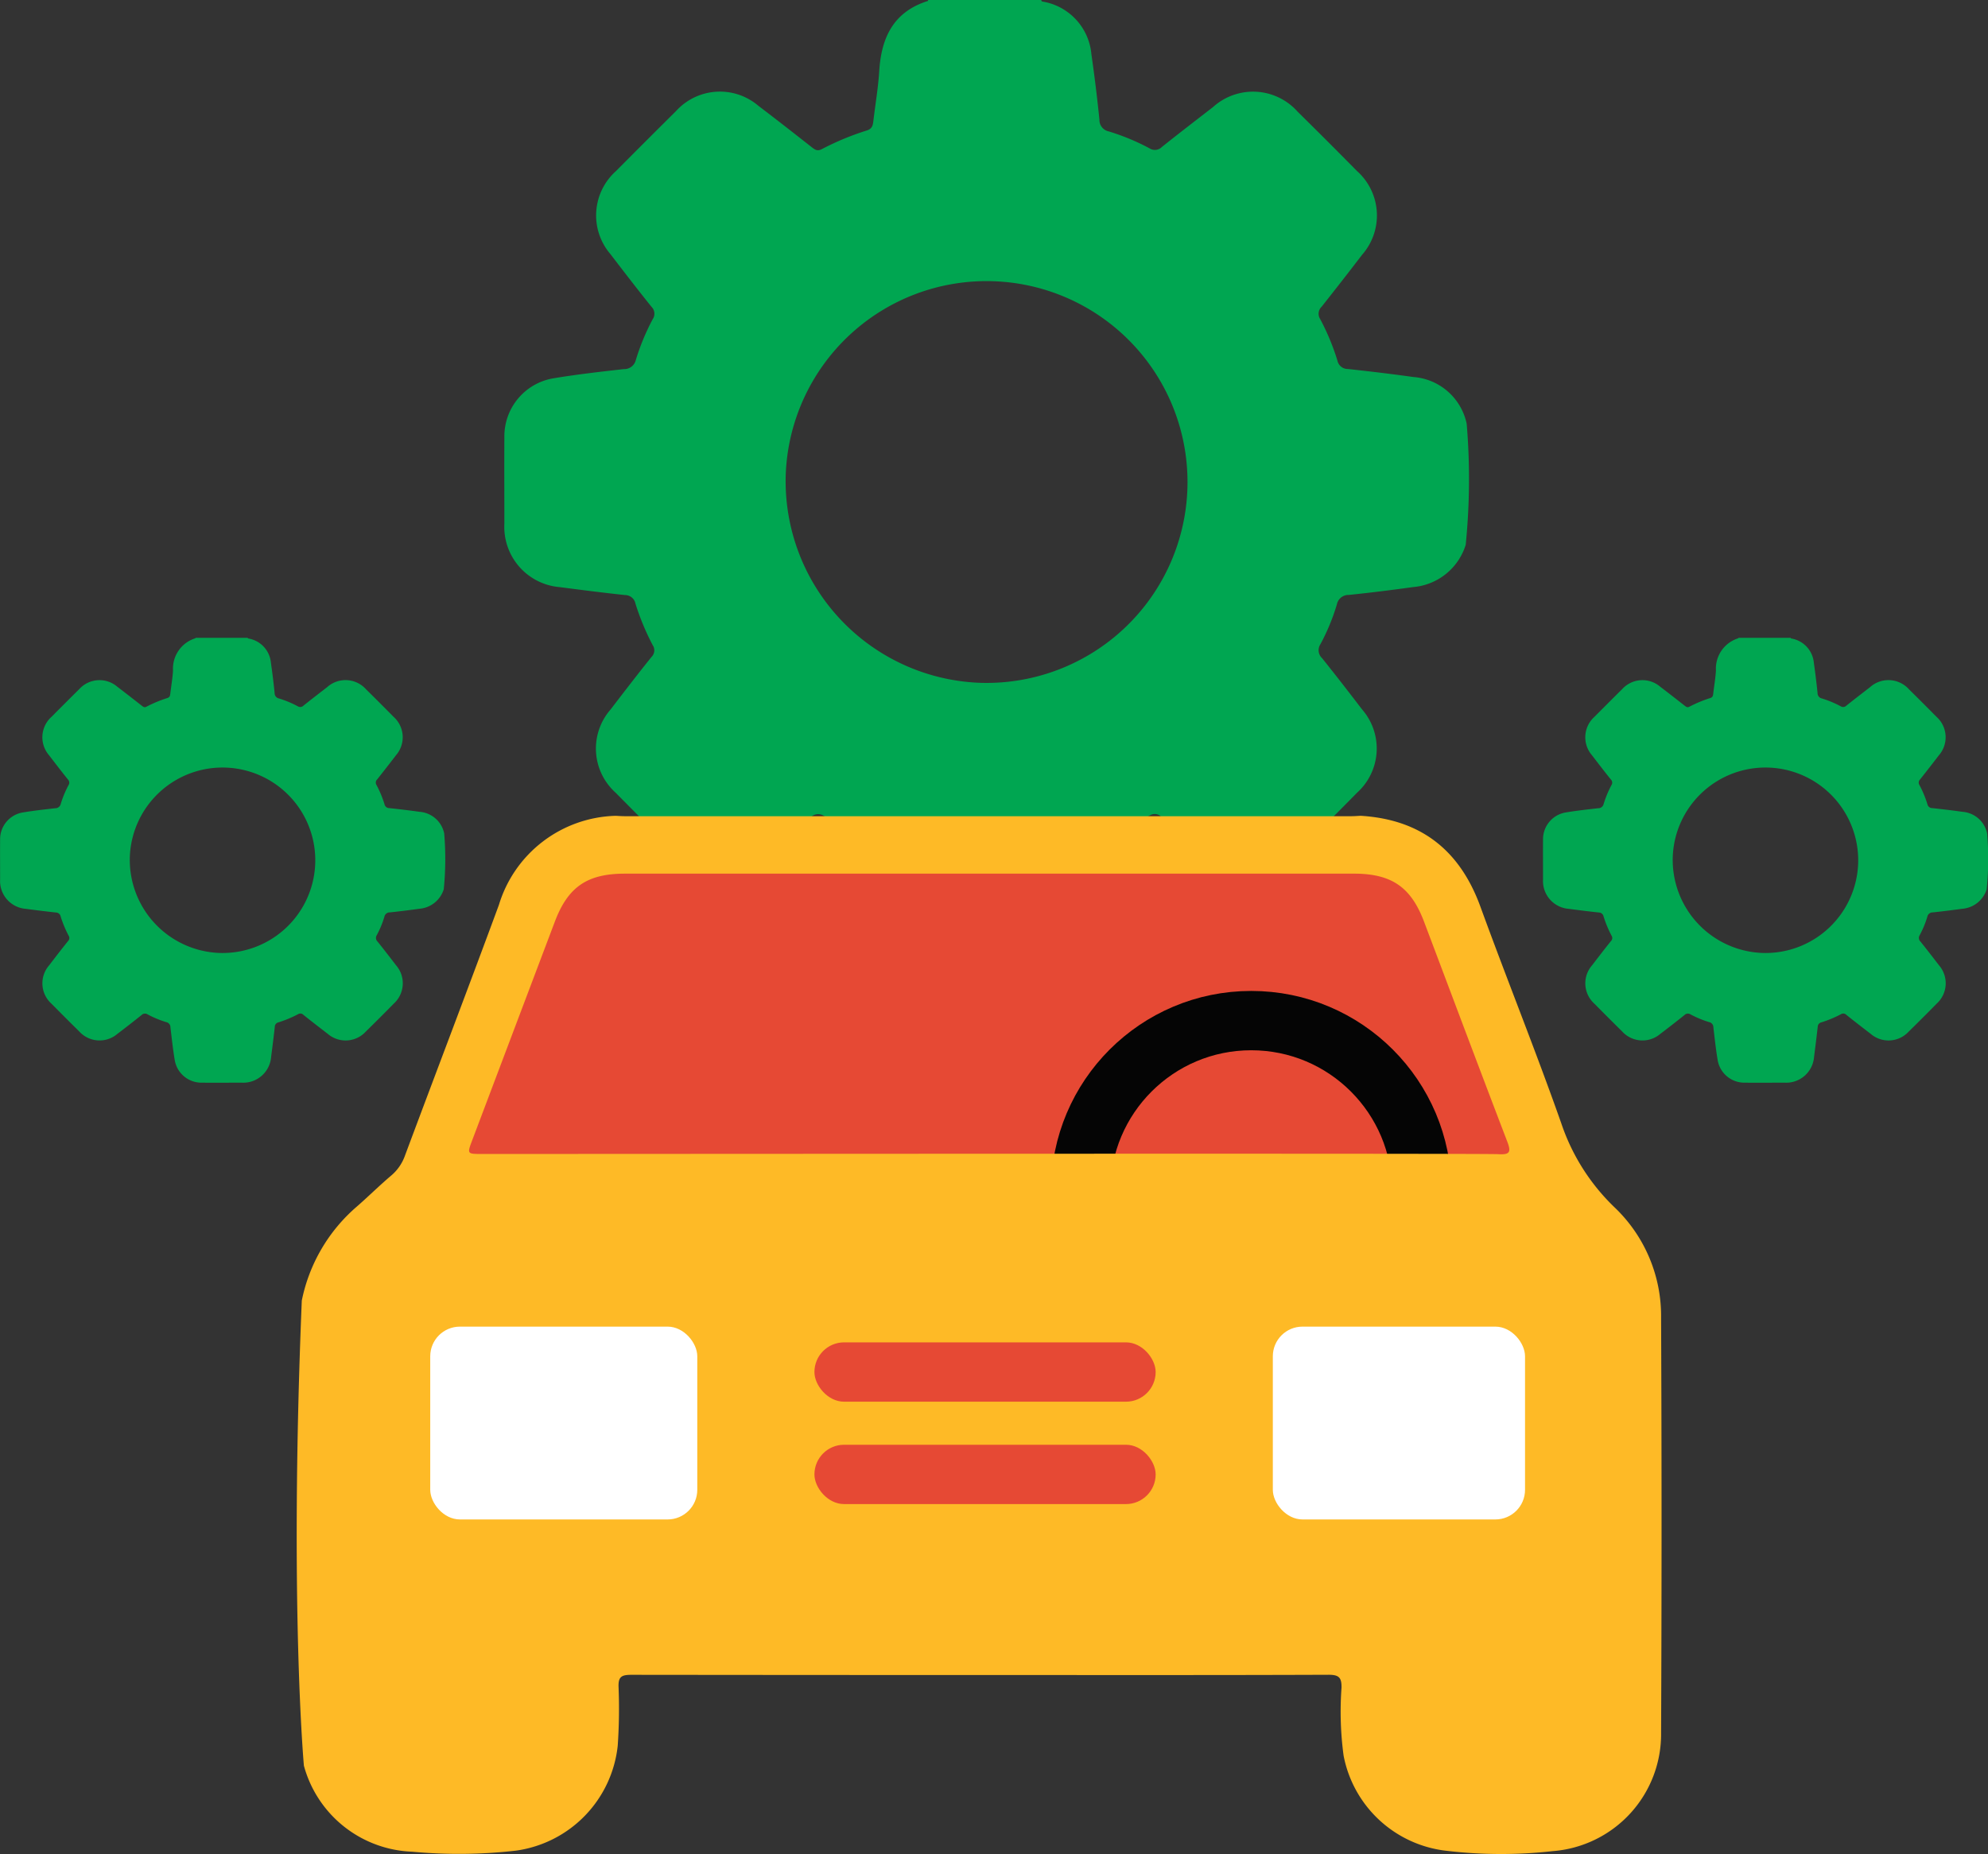<svg xmlns="http://www.w3.org/2000/svg" xmlns:xlink="http://www.w3.org/1999/xlink" width="134" height="125" viewBox="0 0 134 125">
  <rect x="0" y="0" width="134" height="125" fill="#333333" stroke="none"/>
  <defs>
    <clipPath id="clip-path">
      <rect id="Rectangle_807" data-name="Rectangle 807" width="27" height="13" fill="#fff"/>
    </clipPath>
  </defs>
  <g id="Group_29" data-name="Group 29" transform="translate(-1056 -2464)">
    <path id="Path_43" data-name="Path 43" d="M337.534,308.5h7.615c.021.034.036.091.062.1a3.952,3.952,0,0,1,3.327,3.566q.317,2.195.54,4.4a.789.789,0,0,0,.634.795,15.241,15.241,0,0,1,2.74,1.137.661.661,0,0,0,.84-.093c1.139-.91,2.3-1.8,3.447-2.69a4.021,4.021,0,0,1,5.7.316q2.011,1.98,3.991,3.991a4.013,4.013,0,0,1,.355,5.653q-1.349,1.761-2.726,3.5a.659.659,0,0,0-.1.839,15.752,15.752,0,0,1,1.162,2.8.711.711,0,0,0,.712.564c1.469.16,2.938.334,4.4.539a3.98,3.98,0,0,1,3.6,3.152,44.389,44.389,0,0,1-.066,8.162,4.067,4.067,0,0,1-3.541,2.849c-1.445.2-2.891.381-4.341.53a.789.789,0,0,0-.8.636,14.247,14.247,0,0,1-1.11,2.685.735.735,0,0,0,.114.946c.913,1.137,1.805,2.292,2.692,3.45a4.013,4.013,0,0,1-.33,5.611q-2.023,2.06-4.083,4.083a4,4,0,0,1-5.56.325c-1.19-.914-2.379-1.831-3.55-2.769a.621.621,0,0,0-.785-.1,17.314,17.314,0,0,1-2.857,1.189.673.673,0,0,0-.537.661c-.166,1.47-.349,2.938-.537,4.405a4.078,4.078,0,0,1-4.258,3.757c-1.967,0-3.934.016-5.9,0a3.956,3.956,0,0,1-3.92-3.308c-.264-1.583-.44-3.181-.623-4.776a.76.76,0,0,0-.592-.762,14.967,14.967,0,0,1-2.742-1.135.7.7,0,0,0-.894.1q-1.732,1.387-3.5,2.728a4.012,4.012,0,0,1-5.608-.354q-2.032-2.006-4.038-4.039a4,4,0,0,1-.342-5.606c.912-1.192,1.826-2.382,2.766-3.552a.618.618,0,0,0,.078-.785,16.819,16.819,0,0,1-1.163-2.8.715.715,0,0,0-.7-.581c-1.47-.157-2.938-.344-4.4-.535a4.074,4.074,0,0,1-3.737-4.276c0-1.946-.012-3.893,0-5.839A3.962,3.962,0,0,1,312.307,334c1.562-.259,3.138-.438,4.712-.615a.8.8,0,0,0,.811-.617,15.375,15.375,0,0,1,1.134-2.743.655.655,0,0,0-.077-.839c-.94-1.169-1.856-2.359-2.767-3.551a4.009,4.009,0,0,1,.377-5.606q2.012-2.026,4.039-4.037a3.992,3.992,0,0,1,5.556-.358c1.212.92,2.41,1.859,3.608,2.8.211.165.373.275.667.12a18.453,18.453,0,0,1,3.033-1.258c.337-.107.4-.315.436-.6.132-1.133.329-2.262.4-3.4.14-2.257.955-4,3.278-4.731C337.526,308.555,337.528,308.52,337.534,308.5Zm3.532,46.036a13.545,13.545,0,1,0-13.132-14.021A13.606,13.606,0,0,0,341.067,354.536Z" transform="translate(781.028 2155.5)" fill="#00a651"/>
    <path id="Path_47" data-name="Path 47" d="M322.154,308.5h3.515c.009.015.016.042.029.045a1.824,1.824,0,0,1,1.536,1.646q.146,1.013.249,2.032a.364.364,0,0,0,.293.367,7.033,7.033,0,0,1,1.264.525.305.305,0,0,0,.387-.043c.526-.42,1.059-.829,1.591-1.241a1.856,1.856,0,0,1,2.632.146q.928.914,1.842,1.842a1.852,1.852,0,0,1,.164,2.609q-.622.813-1.258,1.615a.3.3,0,0,0-.045.387,7.271,7.271,0,0,1,.536,1.291.328.328,0,0,0,.329.261c.678.074,1.356.154,2.031.249a1.837,1.837,0,0,1,1.664,1.455,20.492,20.492,0,0,1-.03,3.767,1.877,1.877,0,0,1-1.634,1.315c-.667.09-1.334.176-2,.245a.364.364,0,0,0-.367.294,6.575,6.575,0,0,1-.512,1.239.339.339,0,0,0,.053.437c.422.525.833,1.058,1.242,1.592a1.852,1.852,0,0,1-.152,2.59q-.933.951-1.885,1.884a1.845,1.845,0,0,1-2.566.15c-.549-.422-1.1-.845-1.638-1.278a.287.287,0,0,0-.362-.044,7.991,7.991,0,0,1-1.319.549.311.311,0,0,0-.248.3c-.076.678-.161,1.356-.248,2.033a1.882,1.882,0,0,1-1.965,1.734c-.908,0-1.816.007-2.724,0a1.826,1.826,0,0,1-1.809-1.527c-.122-.731-.2-1.468-.288-2.2a.351.351,0,0,0-.273-.352,6.907,6.907,0,0,1-1.266-.524.325.325,0,0,0-.412.047q-.8.64-1.616,1.259a1.852,1.852,0,0,1-2.588-.163q-.938-.926-1.864-1.864a1.846,1.846,0,0,1-.158-2.587c.421-.55.843-1.1,1.277-1.639a.285.285,0,0,0,.036-.362,7.765,7.765,0,0,1-.537-1.293.33.33,0,0,0-.323-.268c-.679-.073-1.356-.159-2.033-.247a1.88,1.88,0,0,1-1.725-1.973c0-.9-.006-1.8,0-2.695a1.829,1.829,0,0,1,1.536-1.831c.721-.12,1.448-.2,2.175-.284a.368.368,0,0,0,.374-.285,7.1,7.1,0,0,1,.523-1.266.3.3,0,0,0-.036-.387c-.434-.54-.857-1.089-1.277-1.639a1.85,1.85,0,0,1,.174-2.588q.928-.935,1.864-1.863a1.842,1.842,0,0,1,2.564-.165c.559.425,1.112.858,1.665,1.291.1.076.172.127.308.055a8.518,8.518,0,0,1,1.4-.581c.156-.05.185-.145.2-.279.061-.523.152-1.044.185-1.569a2.143,2.143,0,0,1,1.513-2.184C322.151,308.525,322.152,308.509,322.154,308.5Zm1.63,21.248a6.252,6.252,0,1,0-6.061-6.471A6.28,6.28,0,0,0,323.785,329.748Z" transform="translate(851.028 2198.5)" fill="#00a651"/>
    <path id="Path_46" data-name="Path 46" d="M322.154,308.5h3.515c.009.015.016.042.029.045a1.824,1.824,0,0,1,1.536,1.646q.146,1.013.249,2.032a.364.364,0,0,0,.293.367,7.033,7.033,0,0,1,1.264.525.305.305,0,0,0,.387-.043c.526-.42,1.059-.829,1.591-1.241a1.856,1.856,0,0,1,2.632.146q.928.914,1.842,1.842a1.852,1.852,0,0,1,.164,2.609q-.622.813-1.258,1.615a.3.3,0,0,0-.045.387,7.271,7.271,0,0,1,.536,1.291.328.328,0,0,0,.329.261c.678.074,1.356.154,2.031.249a1.837,1.837,0,0,1,1.664,1.455,20.492,20.492,0,0,1-.03,3.767,1.877,1.877,0,0,1-1.634,1.315c-.667.09-1.334.176-2,.245a.364.364,0,0,0-.367.294,6.575,6.575,0,0,1-.512,1.239.339.339,0,0,0,.053.437c.422.525.833,1.058,1.242,1.592a1.852,1.852,0,0,1-.152,2.59q-.933.951-1.885,1.884a1.845,1.845,0,0,1-2.566.15c-.549-.422-1.1-.845-1.638-1.278a.287.287,0,0,0-.362-.044,7.991,7.991,0,0,1-1.319.549.311.311,0,0,0-.248.3c-.076.678-.161,1.356-.248,2.033a1.882,1.882,0,0,1-1.965,1.734c-.908,0-1.816.007-2.724,0a1.826,1.826,0,0,1-1.809-1.527c-.122-.731-.2-1.468-.288-2.2a.351.351,0,0,0-.273-.352,6.907,6.907,0,0,1-1.266-.524.325.325,0,0,0-.412.047q-.8.64-1.616,1.259a1.852,1.852,0,0,1-2.588-.163q-.938-.926-1.864-1.864a1.846,1.846,0,0,1-.158-2.587c.421-.55.843-1.1,1.277-1.639a.285.285,0,0,0,.036-.362,7.765,7.765,0,0,1-.537-1.293.33.33,0,0,0-.323-.268c-.679-.073-1.356-.159-2.033-.247a1.88,1.88,0,0,1-1.725-1.973c0-.9-.006-1.8,0-2.695a1.829,1.829,0,0,1,1.536-1.831c.721-.12,1.448-.2,2.175-.284a.368.368,0,0,0,.374-.285,7.1,7.1,0,0,1,.523-1.266.3.3,0,0,0-.036-.387c-.434-.54-.857-1.089-1.277-1.639a1.85,1.85,0,0,1,.174-2.588q.928-.935,1.864-1.863a1.842,1.842,0,0,1,2.564-.165c.559.425,1.112.858,1.665,1.291.1.076.172.127.308.055a8.518,8.518,0,0,1,1.4-.581c.156-.05.185-.145.2-.279.061-.523.152-1.044.185-1.569a2.143,2.143,0,0,1,1.513-2.184C322.151,308.525,322.152,308.509,322.154,308.5Zm1.63,21.248a6.252,6.252,0,1,0-6.061-6.471A6.28,6.28,0,0,0,323.785,329.748Z" transform="translate(747.028 2198.5)" fill="#00a651"/>
    <g id="Group_30" data-name="Group 30" transform="translate(6 5)">
      <path id="Path_48" data-name="Path 48" d="M1080,2539.024l7.4-19.985,5.516-3.28h51.117l4.233,3.28,7.312,19.985Z" transform="translate(-1.134 -0.2)" fill="#e64934"/>
      <g id="Mask_Group_1" data-name="Mask Group 1" transform="translate(1147.839 2538.808) rotate(180)" clip-path="url(#clip-path)">
        <g id="Ellipse_17" data-name="Ellipse 17" transform="translate(0 -14)" fill="none" stroke="#050505" stroke-width="4">
          <circle cx="13.5" cy="13.5" r="13.5" stroke="none"/>
          <circle cx="13.5" cy="13.5" r="11.5" fill="none"/>
        </g>
      </g>
      <path id="Path_44" data-name="Path 44" d="M12.24,45.867a11.312,11.312,0,0,1,3.726-6.354c.78-.682,1.517-1.414,2.308-2.083a3.134,3.134,0,0,0,.928-1.359c2.1-5.627,4.244-11.241,6.323-16.877a8.459,8.459,0,0,1,7.862-6.011c.208.009.417.026.625.026q24.489,0,48.977,0c.208,0,.416-.018.625-.028,4.1.25,6.7,2.361,8.073,6.135,1.778,4.882,3.725,9.705,5.449,14.6a14.049,14.049,0,0,0,3.581,5.655,10.112,10.112,0,0,1,3.146,7.454q.063,13.982,0,27.965a7.91,7.91,0,0,1-7.3,7.992,31.292,31.292,0,0,1-7.157-.021,7.962,7.962,0,0,1-6.943-6.414,22.184,22.184,0,0,1-.141-4.577c.013-.688-.168-.88-.884-.877-7.353.028-14.706.017-22.058.017q-12.464,0-24.928-.014c-.647,0-.885.118-.861.81a36.489,36.489,0,0,1-.055,3.966,8,8,0,0,1-6.873,7.079,33.98,33.98,0,0,1-6.981.07,7.861,7.861,0,0,1-7.3-5.8S11.394,66.364,12.24,45.867ZM58.588,17.082q-12.281,0-24.563,0c-2.544,0-3.84.888-4.727,3.233q-2.788,7.372-5.572,14.745c-.347.918-.345.92.647.92,12.431,0,67.572-.047,68.524.015.8.052.858-.169.595-.856-1.89-4.934-3.742-9.882-5.609-14.825-.882-2.335-2.194-3.232-4.731-3.233Q70.869,17.08,58.588,17.082Z" transform="translate(1058.102 2500.819)" fill="#feba26"/>
      <rect id="Rectangle_805" data-name="Rectangle 805" width="23" height="4" rx="2" transform="translate(1104.896 2549.501)" fill="#e64934"/>
      <rect id="Rectangle_806" data-name="Rectangle 806" width="23" height="4" rx="2" transform="translate(1104.896 2556.404)" fill="#e64934"/>
      <rect id="Rectangle_808" data-name="Rectangle 808" width="18" height="13" rx="2" transform="translate(1079 2548.44)" fill="#fff"/>
      <rect id="Rectangle_809" data-name="Rectangle 809" width="17" height="13" rx="2" transform="translate(1135.794 2548.44)" fill="#fff"/>
    </g>
  </g>
</svg>
